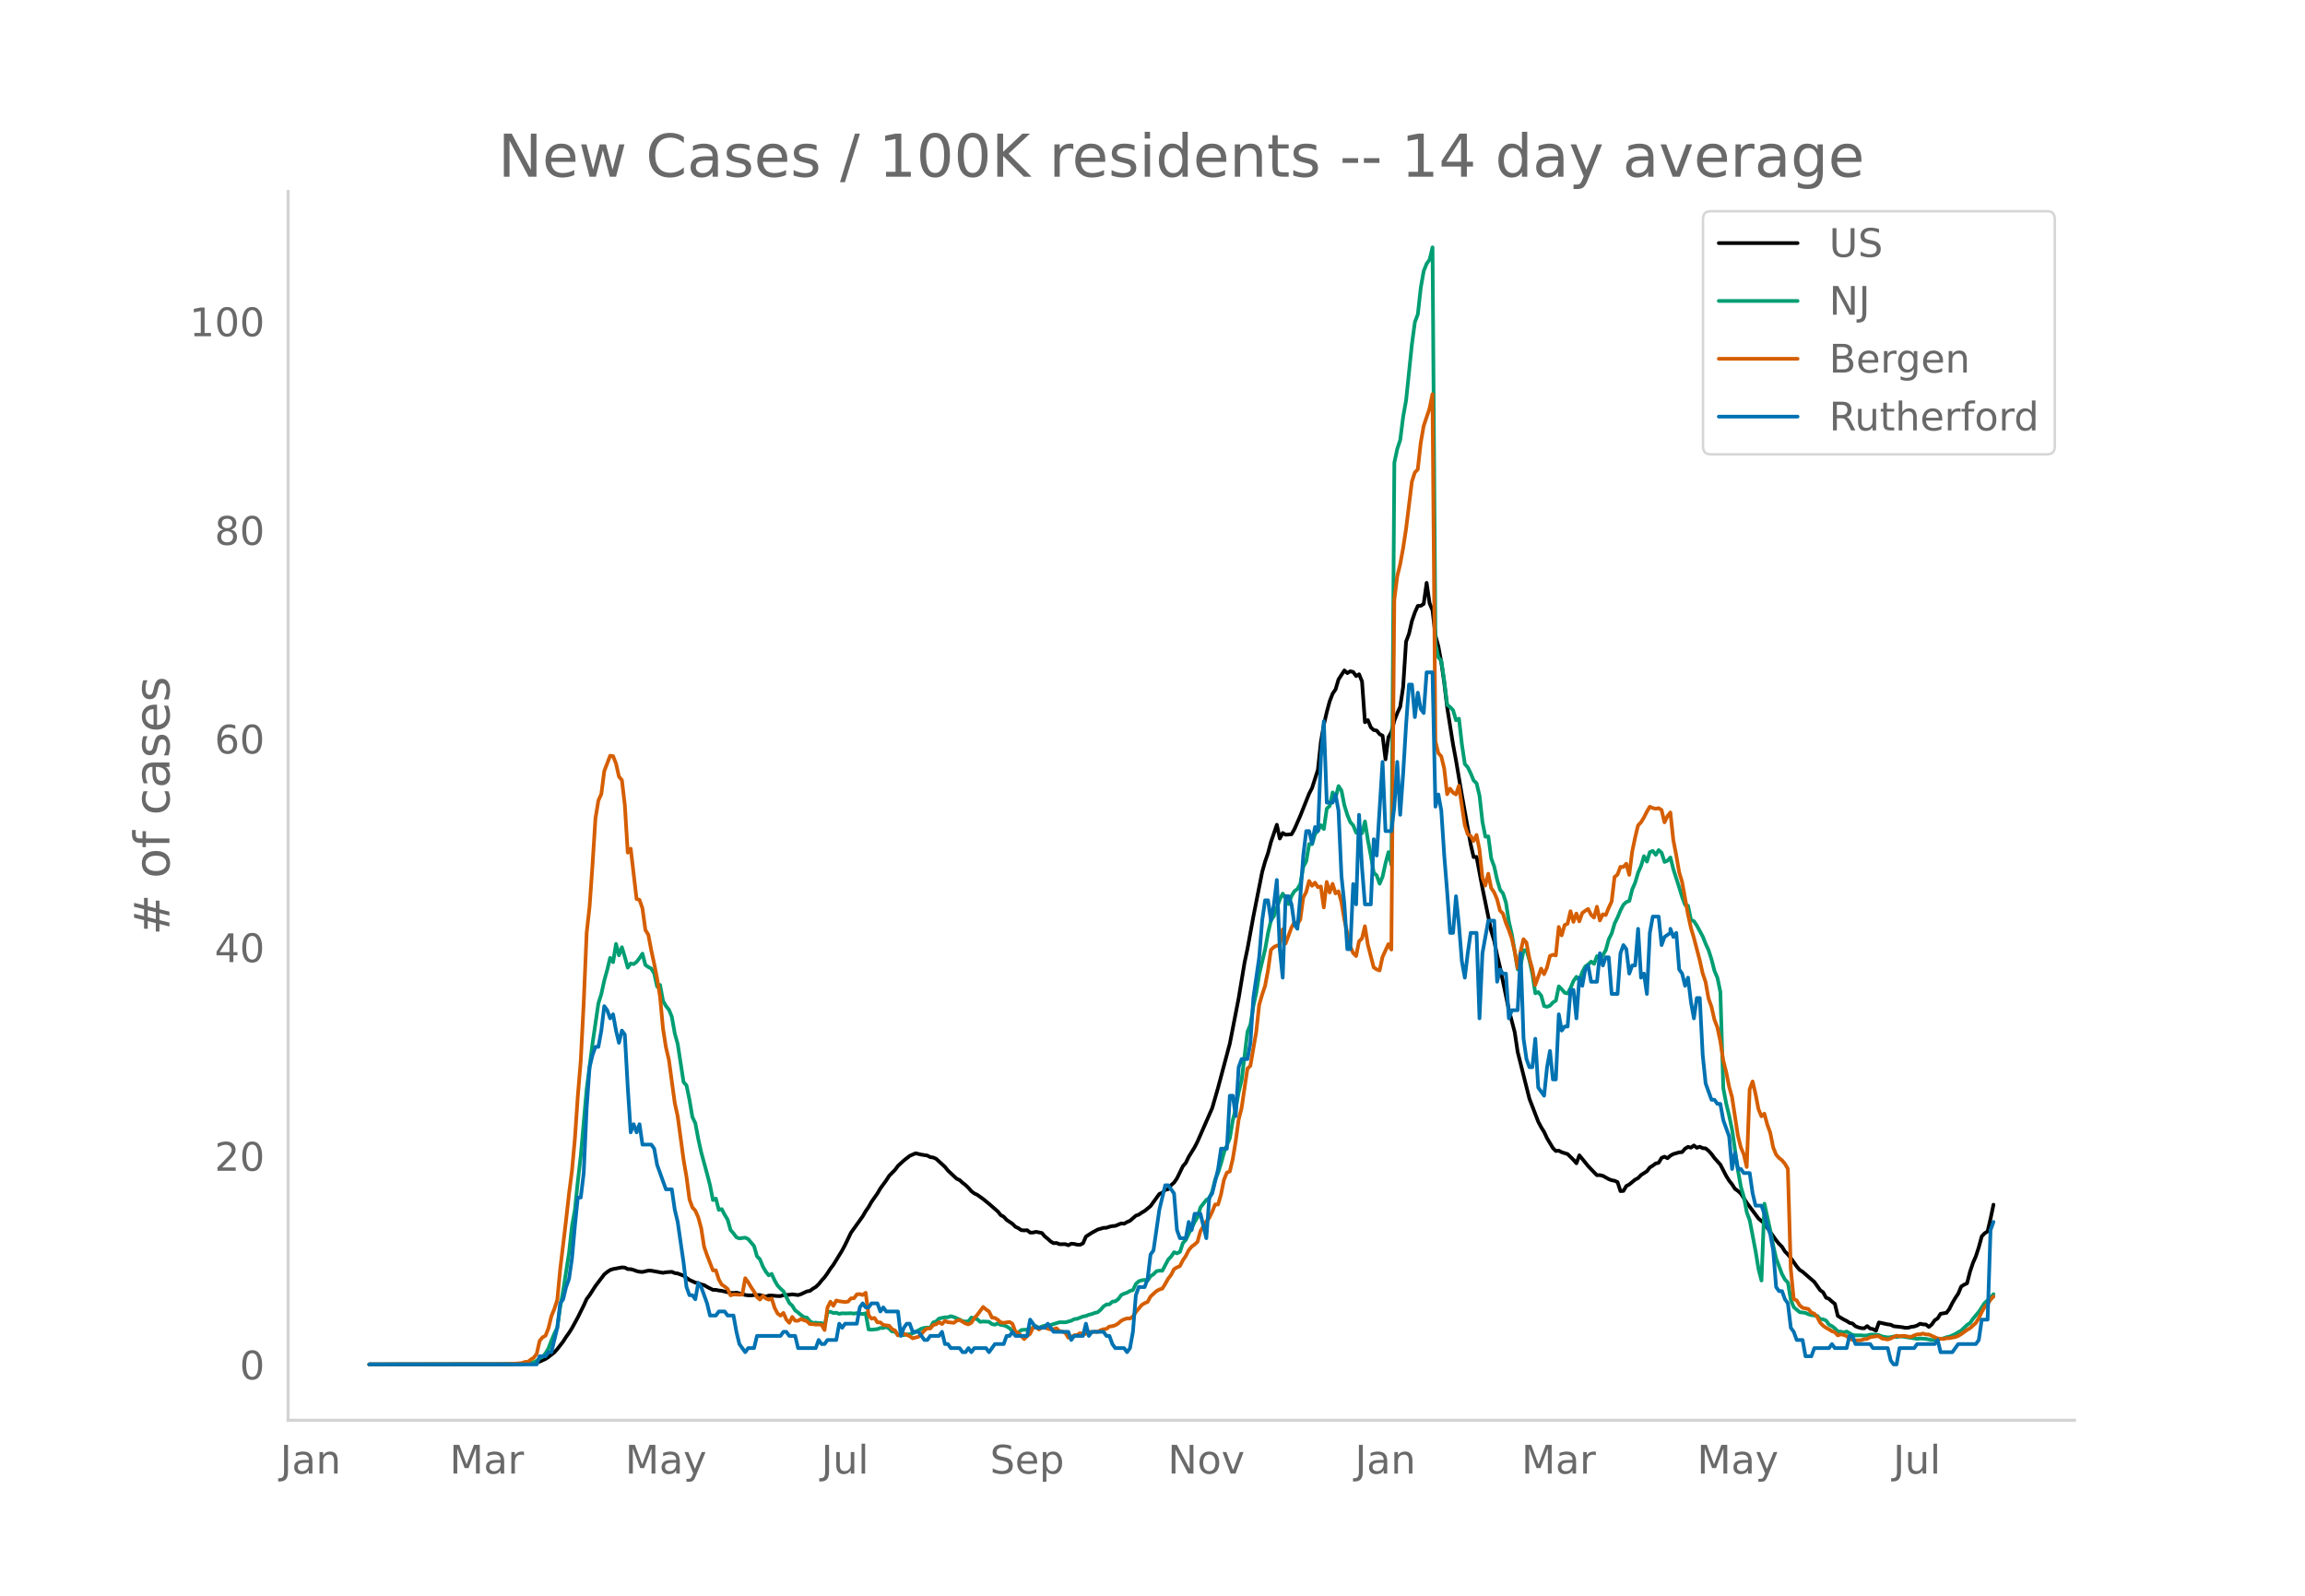 <svg height="864" viewBox="0 0 936 648" width="1248" xmlns="http://www.w3.org/2000/svg" xmlns:xlink="http://www.w3.org/1999/xlink"><defs><style>*{stroke-linecap:butt;stroke-linejoin:round}</style></defs><g id="figure_1"><path d="M0 648h936V0H0z" style="fill:#fff" id="patch_1"/><g id="axes_1"><path d="M117 576.72h725.4V77.76H117z" style="fill:none" id="patch_2"/><path clip-path="url(#p97921b2880)" d="m149.973 554.039 57.24-.064 7.155-.259 2.385-.209 1.192-.222 1.193-.366 2.385-1.1 1.192-.778 2.385-1.88 1.193-1.326 2.385-3.076 1.192-1.88 1.193-1.643 1.192-1.895 2.385-4.388 2.385-4.828 1.193-2.635 1.193-1.574 2.385-3.723 3.577-4.705 1.193-.982 1.192-.795 1.193-.396 3.577-.662 1.193.074 1.192.618 1.193.026 1.192.325 1.193.444 1.192.276 1.193.085 2.385-.55 1.192.038 4.77.862 1.193-.227 2.385-.173 1.192.5 1.193.167 2.385.887 2.385 1.718 2.385 1.105 1.192.217 1.193.499 1.192.313 1.193.713 2.385 1.193 1.192.012 1.193.252 1.192.133 3.578.847 1.192.026 1.193-.136 3.577.945 1.193.156 1.192.024 1.193-.149 2.385.01 2.385.664 1.192-.452 1.193-.023 2.385.213 1.192.008 1.193-.379 2.385-.15 1.192-.179 2.385.303 1.193-.378 2.385-1.116 1.192-.196 1.193-.877 1.192-.715 1.193-1.13 1.192-1.5 1.193-1.302 1.192-1.657 1.193-1.847 1.192-1.564 3.578-5.832 1.192-2.242 2.385-4.961 4.77-6.66 1.193-2.072 1.192-1.725 1.193-2.093 2.385-3.385 1.192-2.034 2.385-3.28 1.193-1.856 2.385-2.417 1.192-1.614 2.385-2.19 2.385-1.881 2.385-1.047 2.385.55 2.385.374 1.193.621 1.192.17 1.193.518 3.577 3.283 1.193 1.476 3.577 3.356 1.193.528 1.192 1.107 1.193.9 1.192 1.153 1.193 1.372 1.192.886 1.193.561 2.385 1.717 2.385 1.938 3.578 3.118 1.192 1.489 1.193.624 1.192 1.307 2.385 1.605 1.193 1.19 1.192.565 1.193.803 1.192.096 1.193-.075 1.192.974 1.193-.034 1.192-.283 2.385.47 1.193 1.406 1.192.944 1.193 1.105 1.192.696 1.193-.093 1.192.508 2.385-.03 1.193.446 1.192-.629 1.193.1 1.192.297 1.193.04 1.192-.586 1.193-2.746 2.385-1.536 2.385-1.305 2.385-.696 1.192-.043 1.193-.413 1.192-.258 1.193-.102 2.385-.983 1.192.12 1.193-.688 1.192-.505 2.385-2.087 1.193-.404 1.192-.826 1.193-.69 2.385-1.968 3.577-4.943 1.193-.459 1.192-1.182 1.193-.279 1.192-1.634 1.193-1.035 1.192-1.728 2.385-4.91 1.193-1.377 1.192-2.455 2.385-3.874 1.193-2.333 5.962-13.603 2.385-8.302 4.77-17.92 3.578-18.378 2.385-14.423 1.192-5.623 2.385-13.07 3.578-18.105 1.192-4.241 1.193-3.446 1.192-4.533 2.385-6.99 1.193 5.592 1.192-2.244 1.193.703 2.385-.188 1.192-2.083 2.385-5.45 3.578-8.98 1.192-2.296 2.385-7.466 1.193-11.268 1.192-6.884 1.193-5.174 1.192-4.434 1.193-3.063 1.192-1.745 1.193-4.024 2.385-3.669 1.192 1.088 1.193-.736 1.192.277 1.193 1.666 1.192-.742 1.193 2.924 1.192 16.555 1.193-.86 1.192 2.962 1.193 1.095 1.192.196 1.193 1.464 1.193.616 1.192 9.582 1.193-9.007 1.192-2.016 1.193-4.638 1.192-3.077 1.193-2.6 1.192-8.005 1.193-18.423 1.192-3.232 1.193-5.182 1.192-3.439 1.193-2.668 1.192-.035 1.193-.784 1.192-8.537 1.193 8.244 1.192 2.92 1.193 10.206 1.192 4.431 1.193 6.498 1.192 8.283 1.193 10.068 2.385 14.992 1.192 6.43 2.385 14.094 3.578 20.003 1.192 5.19 1.193-.066 2.385 12.63 3.577 17.504 1.193 3.908 1.192 5.863 1.193 5.001 3.577 17.176 2.385 9.142 1.193 7.982 4.77 18.998 2.385 6.206 1.192 3.09 1.193 2.257 1.192 1.916 1.193 2.559 2.385 3.99 1.192 1.187 1.193-.131 1.192.636 2.385.742 2.385 2.347 1.193 1.393 1.192-3.23 3.578 4.379 2.385 2.514 1.192 1.19 1.193-.043 1.192.287 2.385 1.337 1.193.467 1.192.2 1.193.54 1.192 3.67 1.193-.079 1.192-2.001 1.193-.62 2.385-1.98 1.192-.602 1.193-1.251 2.385-1.54 1.192-1.542 1.193-.735 1.192-.895 1.193-.242 1.192-2.017 1.193-.482 1.192.628 1.193-1.046 1.192-.653 2.385-.693 1.193-.11 1.192-1.39 1.193-.721 1.192.323 1.193-.9 1.192.945 1.193-.421 1.192.583 1.193.088 1.192.977 1.193 1.31 1.192 1.641 2.385 2.644 2.385 4.613 1.193 1.93 1.192 1.485 1.193 1.829 1.192.84 1.193 1.085 2.385 3.723 4.77 6.4 2.385 2.031 2.385 3.427 2.385 3.381 1.193 1.448 1.192 1.192 1.193 1.911 1.192 1.207 1.193 1.468 2.385 3.37 1.192 1.416 1.193.754 4.77 4.14 2.385 3.36 1.192.855 1.193 2.186 1.192.474 1.193 1.1 1.192.936 1.193 4.887 2.385 1.463 1.192.57 1.193.797 1.192.251 1.193 1.102 1.192.48 1.193.302 1.192.06 1.193-.886 1.192 1 1.193.225 1.192.671 1.193-3.384 3.577.79 1.193.13 1.192.612 3.578.411 1.192.249 1.193-.04 1.192-.355 1.193-.145 1.192-.398 1.193-.733 1.192.266 1.193.053 1.192.98 1.193-1.006 1.192-1.696 1.193-.775 1.192-1.863 2.385-.397 1.193-1.59 1.192-2.395 1.193-2.016 1.192-1.76 1.193-2.879 1.192-.766 1.193-.556 1.192-4.667 1.193-3.577 1.192-2.721 1.193-3.686 1.192-4.421 1.193-1.252 1.192-.77 1.193-5.154 1.192-5.676h0" style="fill:none;stroke:#000;stroke-linecap:round;stroke-width:1.5" id="line2d_1"/><path clip-path="url(#p97921b2880)" d="m149.973 554.04 60.817-.099 3.578-.235 2.385-.579 1.192-.538 1.193-1.046 1.192-.542 1.193-1.498 1.192-1.963 1.193-3.15 1.192-2.818 1.193-2.449 1.192-8.407 1.193-6.568 2.385-15.373 1.192-10.806 1.193-6.704 1.192-11.582 1.193-10.311 2.385-27.024 2.385-18.592 2.385-16.314 1.193-3.801 1.192-5.492 1.193-4.306 1.192-4.895 1.193 1.758 1.192-7.426 1.193 4.609 1.192-3.243 1.193 3.934 1.192 4.347 1.193-1.703 1.192.272 1.193-.868 1.192-1.557 1.193-1.82 1.192 4.613 1.193.804 1.192.627 1.193 1.99 1.192 5.354 1.193-.688 1.192 6.47 1.193 2.084 1.192 1.451 1.193 2.91 1.192 6.744 1.193 4.282 2.385 15.534 1.192 1.321 1.193 5.778 1.192 7.044 1.193 2.51 1.192 6.371 1.193 5.42 2.385 8.792 1.192 4.575 1.193 6.07 1.192-.613 1.193 4.599 1.192-.304 1.193 2.29 1.192 1.948 1.193 4.245 1.192 1.352 1.193 1.618 1.192.43 2.385-.307 1.193.586 2.385 2.82 1.192 4.197 1.193 1.182 1.192 2.94 1.193 2.081 1.192 1.502 1.193-.586 1.192 2.654 1.193 2.061 1.192 1.27 1.193 1.07 2.385 4.763 1.192 1.1 1.193 1.91 1.192.856 1.193 1.035 1.192.838 1.193.198 1.192 1.42 1.193.747 1.192-.126 1.193.204 1.192-.068 1.193 1.335 1.192-5.75 1.193-.136 1.192.518 1.193-.113 1.192.45 1.193-.245 1.192.054 2.385-.078 1.193.16 1.192-.208 2.385.395 1.193-.32 1.192 6.564 1.193.102 2.385-.245 1.192-.456 1.193.006 1.192-.439 1.193.705 1.192 1.145 1.193.095 1.192 1.363 1.193.099 1.192-.09 1.193-.282 1.192-.037 1.193-.34 3.577-1.953 1.193-.306 1.192-.123 1.193.065 1.192-2.18 1.193-.362 1.192-1.199 2.385-.5h1.193l1.192-.45 1.193.334 2.385 1.042 1.192.65 1.193.134 1.192-.079 1.193-1.54 2.385.72 1.192 1.049 1.193-.164 2.385.14 1.193.933 1.192.239 1.193-.549 1.192.668 1.193.112 1.192.484 1.193.725 1.192 1.19 1.193.722 1.192-.242 1.193-.947 1.192-.126 2.385.04 1.193-.947 1.192-.541 1.193.695 1.192-.555 1.193-.365 1.192.085 2.385-.715 2.385-.736 2.385.03 2.385-.64 1.193-.65 1.192-.13 2.385-.947 1.193-.204 1.192-.508 1.193-.269 1.192-.477 1.193-.252 1.192-1.025 1.193-1.366 1.192-.767 1.193-.068 1.192-1.083 1.193-.153 1.192-.862 1.193-1.656 1.192-.59 1.193-.404 1.192-.692 1.193-.344 1.192-2.5 1.193-1.08 1.192-.389 1.193-.18 1.192.306 1.193-1.812 1.192-.787 1.193-1.216 1.192-.238 1.193.044 2.385-4.53 1.192-1.223 1.193-1.775 1.192.463 1.193-.613 1.192-3.56 1.193-1.288 1.192-2.544 1.193-2.245 1.192-2.49 1.193-1.973 1.192-3.972 2.385-3.055 1.193-.6 1.192-2.847 1.193-4.814 1.192-2.725 1.193-3.802 1.192-4.404 2.385-5.88 1.193-7.256 1.192-4.752 1.193-6.615 1.192-4.84 2.385-19.707 1.193-2.899 1.192-7.501 1.193-5.488 1.192-7.562 2.385-9.988 1.193-6.66 1.192-5.188 1.193-1.696 2.385-6.728 1.192-2.378 1.193 1.877 1.192 2.381 1.193-3.307 1.192-1.976 1.193-.848 1.192-2.082 1.193-6.939 1.192-2.231 1.193-7.024 1.192.061 1.193-4.091 1.192-1.376 1.193-2.204 1.192 1.516 1.193-8.305 1.192-1.073 1.193-5.478 1.192 2.18 1.193-4.762 1.192 1.833 1.193 6.019 1.192 3.86 1.193 2.912 1.192 1.335 1.193 2.974 1.192-1.179 1.193 1.418 1.192-4.804 1.193 7.634 1.192 6.248 1.193 6.997 1.192 1.052 1.193 3.349 1.193-2.865 1.192-5.467 1.193-4.497 1.192 5.127 1.193-163.242 1.192-5.658 1.193-3.553 1.192-9.453 1.193-6.68 2.385-22.953 1.192-8.833 1.193-3.165 1.192-10.764 1.193-6.8 1.192-2.943 1.193-1.662 1.192-4.994 1.193 160.919 1.192 5.576 1.193 1.407 1.192 8.281 1.193 9.61 1.192.896 1.193 1.274 1.192 4.067 1.193-.647 1.192 10.45 1.193 7.993 1.192 1.29 1.193 2.47 1.192 2.889 1.193 1.151 1.192 5.032 1.193 10.655 1.192 5.992 1.193-.095 1.192 8.986 1.193 3.202 1.192 5.39 1.193 4.084 1.192 1.498 1.193 3.714 1.192 7.678 1.193 5.167 2.385 14.274 1.192-1.646 1.193-6.125 1.192.045 1.193 4.026 1.192 5.56 1.193 7.838 1.192-.487 1.193 1.427 1.192 4.265 1.193.276 1.192-.467 1.193-1.288 1.192-.756 1.193-5.78 1.192 1.171 1.193 1.424 1.192.283 1.193-2.221 1.192-2.875 1.193-1.666 1.192 1.352 1.193-3.297 1.192-2.238 1.193-.814 1.192-1.182 1.193.913 1.192-3.134 1.193 1.09 1.192-1.458 1.193-2.116 1.192-4.357 1.193-2.364 1.192-4.043 1.193-2.446 1.192-2.875 1.193-2.306 1.192-1.094 1.193-.443 1.192-4.71 1.193-2.723 1.192-4.07 1.193-2.722 1.192-3.938 1.193 2.194 1.192-3.87 1.193-.467 1.192 1.581 1.193-1.918 1.192 1.09 1.193 3.717 1.192-.494 1.193-1.322 1.192 4.79 2.385 7.443 1.193 3.9 1.192 3.13 1.193.358 1.192 5.757 1.193.504 1.192 1.782 2.385 4.428 1.193 2.974 1.192 2.61 1.193 3.754 1.192 4.629 1.193 2.78 1.192 5.767 1.193 39.11 1.192 6.234 1.193 4.946 1.192 5.702 2.385 16.545 1.193 6.647 1.192 4.087 1.193 6.251 1.192 3.223 2.385 12.55 1.193 7.265 1.192 4.616 1.193-31.193 2.385 10.86 1.192 6.186 1.193 5.225 2.385 6.377 1.193 2.163 1.192 1.223 1.193 7.103 1.192 2.902 2.385 2 2.385.3 1.193.586 1.192.31 2.385.31 1.193 1.331 1.192.079 1.193.514 1.192 1.66 1.193.582 1.192.953 1.193 1.223 1.192.068 1.193.314 1.192-.361 2.385 1.38 1.193.177 2.385-.007 1.192.133 1.193-.116 1.192-.31 1.193-.034 2.385.238 1.192.511 2.385.45 1.193-.123 1.192-.286 1.193.238 1.192-.255 1.193.04 5.962.938 1.193-.15 2.385.17 2.385.45 1.192-.051 3.578-.62 1.192-.453 1.193-.232 2.385-1.056 1.192-.777 1.193-.627 2.385-2.299 1.192-.77 1.193-1.717 2.385-2.83 2.385-3.615 2.385-2.108 1.192-1.468h0" style="fill:none;stroke:#009e73;stroke-linecap:round;stroke-width:1.5" id="line2d_2"/><path clip-path="url(#p97921b2880)" d="m149.973 554.04 54.855-.097 3.577-.13 3.578-.325 1.192-.454 1.193-.033 1.192-.94 1.193-.747 1.192-1.558 1.193-5.29 1.192-1.429 1.193-.649 1.192-3.051 1.193-4.9 1.192-2.922 1.193-3.7 1.192-12.496 2.385-19.929 1.193-10.71 1.192-9.218 1.193-13.113 1.192-17.397 1.193-14.313 1.192-23.434 1.193-28.367 1.193-10.776 1.192-16.975 1.193-18.792 1.192-7.238 1.193-2.662 1.192-9.282 2.385-6.232 1.193.162 1.192 3.019 1.193 5.29 1.192 1.428 1.193 10.16 1.192 19.279 1.193-1.59 2.385 20.415 1.192.357 1.193 3.44 1.192 8.796 1.193 1.915 1.192 6.329 1.193 5.485 1.192 6.07 1.193 7.367 1.192 12.886 1.193 7.595 1.192 5.063 2.385 17.527 1.193 5.42 2.385 17.656 1.192 6.946 1.193 9.088 1.192 3.31 1.193 1.299 1.192 2.726 1.193 4.415 1.192 7.594 1.193 3.408 2.385 6.135 1.192-.033 1.193 3.733 1.192 2.077 1.193.779 1.192.974 1.193 2.596 1.192-.357 2.385.098 1.193-.033 1.192-6.653 1.193 1.622 1.192 2.045 1.193 1.753 1.192 2.207 1.193 1.038 1.192-1.525 1.193 1.071 1.192.487 1.193-.454 1.192 3.765 1.193 2.304 1.192.876 1.193-1.103 1.192 2.694 1.193 1.33 1.192-2.401 1.193 1.558h1.192l1.193-.714 1.192.519 1.193.357 1.192 1.2h1.193l1.192.195 1.193-.032 1.192.097 1.193 2.143 1.192-9.12 1.193-2.37 1.192 1.655 1.193-2.142 1.192.292 2.385.325 1.193-.195 1.192-1.298 1.193-.033 1.192-1.59 1.193-.098 1.192.357 1.193-.908 1.192 9.185 1.193 1.33 1.192-.291 1.193 1.785 1.192.032 1.193 1.039 2.385.324 1.192 1.364 1.193.551 1.192 2.013 1.193-.78 1.192.098 2.385.974 1.193.876 2.385-.65 1.192-1.103 1.193-1.46 1.192-.844 1.193.065 1.192-1.428 1.193-.292 1.192-.844 1.193.746 1.192-1.266 1.193.52 2.385.26 1.192-.877 1.193-.292 2.385 1.46 1.192.325 1.193-.649 1.192-1.883 1.193-1.298 2.385-3.213 1.193 1.006 1.192.844 1.193 2.467 1.192.13 1.193.746L406.36 537l1.193.162 2.385-.357 1.192.747 1.193 3.18 1.192.52 2.385 2.5 1.193-1.267 1.192-.844 1.193-2.564 1.192-.227 1.193 1.006 1.192-.746 1.193-.065 1.192.487 1.193.324 1.192-.13 1.193-.357 1.192 1.169 1.193.195 1.192.454 1.193 1.98 1.192-.162 1.193-.78 1.192-.13 1.193-.746 1.192.325 1.193-.033 1.192-.843 1.193.13 1.192-.195 1.193.13 1.192-.715 1.193-.389 1.192-.13 1.193-.974 1.192-.13 1.193-.389 1.192-.714 1.193-1.071 1.192-.617 1.193-.357 1.192.033 1.193-.812 1.192-1.785 2.385-2.888 1.193-.747 1.192-.487 1.193-2.207 2.385-2.207 1.192-.65 1.193-.356 1.192-1.85 1.193-2.175 1.192-1.525 1.193-2.337 1.192-.747 1.193-.486 1.192-2.37 1.193-1.72 1.192-2.37 1.193-1.46 1.192-.876 1.193-1.071 1.192-4.35 2.385-3.96 1.193-1.427 1.192-2.435 1.193-3.018 1.192.032 1.193-4.057 1.192-5.94 1.193-2.953 1.192-.487 1.193-4.998 1.192-7.206 1.193-8.795 1.192-4.642 2.385-16.098 1.193-1.136 2.385-13.795 1.192-10.938 1.193-4.154 1.192-3.538 1.193-6.296 1.192-8.374 1.193-1.136 1.192-.584 1.193-.26 1.192-6.362 1.193 5.745 2.385-6.491 1.192-2.11 1.193.747 1.192-1.883 1.193-8.893 1.192-2.24 1.193-4.511 1.192 1.947 1.193-1.266 1.192 1.818 1.193-.26 1.192 8.504 1.193-10.354 1.192 4.285 1.193-3.506 1.192 3.863 1.193-.844 1.192 4.317 1.193 7.173 2.385 10.873 1.192 2.694 1.193 1.233 1.192-5.972 1.193-1.169 1.192-4.966 1.193 7.498 2.385 9.218 1.192.811 1.193.422 1.193-5.485 2.385-5.193 1.192 2.207 1.193-141.902 1.192-9.607 1.193-4.9 1.192-6.525 1.193-7.79 2.385-19.311 1.192-3.7 1.193-1.233 1.192-10.744 1.193-6.88 2.385-7.109 1.192-5.842 1.193 140.928 1.192 4.836 1.193 1.33 1.192 4.934 1.193 10.419 1.192-2.24 1.193 1.59 1.192.747 1.193-3.505 2.385 15.936 1.192 3.7 1.193.714 1.192 2.045 1.193-2.434 1.192 5.874 1.193 11.393 1.192 3.278 1.193-4.804 1.192 5.81 1.193 1.72 1.192 2.857 1.193 4.576 1.192 1.233 1.193 3.798 1.192 2.888 1.193 3.408 1.192 5.258 1.193 6.784 1.192-6.719 1.193-5.03 1.192 1.395 1.193 6.427 1.192 4.251 1.193 6.524 2.385-6.653 1.192 2.272 1.193-2.727 1.192-4.674 1.193-.486 1.192.26 1.193-11.555 1.192 3.408 1.193-4.187 1.192-.52 1.193-5.095 1.192 4.316 1.193-3.375 1.192 3.18 1.193-3.375 1.192-.909 1.193-.746 1.192 2.337 1.193 1.168 1.192-4.414 1.193 5.583 1.192-2.5 1.193.293 1.192-2.922 1.193-2.531 1.192-9.997 1.193-.974 1.192-3.148 1.193.065 1.192-1.33 1.193 4.51 1.192-9.444 1.193-5.68 1.192-4.934 1.193-1.265 1.192-1.948 1.193-2.37 1.192-2.012 1.193.52 1.192.292 1.193-.227 1.192.714 1.193 5.03 1.192-2.466 1.193-1.526 1.192 11.133 1.193 6.2 1.192 6.913 1.193 3.992 2.385 13.145 1.192 5.453 1.193 4.024 2.385 9.12 1.192 5.324 1.193 3.57 1.192 6.653 1.193 3.344 1.192 5.225 1.193 3.116 1.192 5.583 1.193 7.854 1.192 4.706 1.193 5.94 1.192 4.317 2.385 15.611 1.193 4.772 1.192 2.856 1.193 5.096 1.192-31.581 1.193-3.148 1.192 5.063 1.193 6.2 1.192 2.888 1.193-1.071 1.192 4.414 1.193 3.278 1.192 5.972 1.193 2.954 1.193 1.363 1.192.941 1.193 1.428 1.192 2.013 1.193 40.7 1.192 12.27 1.193.486 1.192 1.98 1.193 1.039 2.385.486 1.192 1.461 1.193.422 1.192 1.363 1.193 2.305 1.192 1.2 1.193.877 1.192.616 1.193.78 1.192.389 1.193 1.298 1.192-.422 1.193.227 1.192.455 1.193.941 1.192.617 1.193.26 2.385-.13 1.192-.422 1.193-.098 1.192-.681 2.385-.39h1.193l1.192.877 2.385.421 1.193-.389 2.385-1.136 1.192.227 1.193-.162 1.192.065 1.193.26 1.192.064 1.193-.551 1.192-.422 1.193-.033 1.192-.324 1.193.357 1.192.032 3.578 1.623 2.385.195 1.192-.292 1.193-.033 2.385-.454 1.192-.455 1.193-.714 2.385-1.72 1.192-.682 2.385-2.142 1.193-1.882 1.192-2.532 1.193-2.11 1.192-1.07 1.193-1.883 1.192-1.233h0" style="fill:none;stroke:#d55e00;stroke-linecap:round;stroke-width:1.5" id="line2d_3"/><path clip-path="url(#p97921b2880)" d="M149.973 554.04h67.972l1.193-3.306h2.385l1.192-1.653h1.193l2.385-9.919 1.192-9.918 1.193-1.653 1.192-4.96 1.193-3.306 1.192-8.265 1.193-13.225 1.192-11.571h1.193l1.192-9.919 1.193-26.45 1.193-16.53 1.192-4.96 1.193-3.305h1.192l1.193-6.613 1.192-9.918 1.193 1.653 1.192 3.306 1.193-1.653 1.192 6.612 1.193 4.96 1.192-4.96 1.193 1.653 1.192 21.49 1.193 18.184 1.192-3.306 1.193 3.306 1.192-3.306 1.193 8.266h3.577l1.193 1.653 1.192 6.612 3.578 9.918h2.385l1.192 8.266 1.193 4.96 2.385 16.53 1.192 9.918 1.193 3.307h1.192l1.193 1.653 1.192-6.613 1.193 1.653 2.385 6.613 1.192 4.959h2.385l1.193-1.653h2.385l1.192 1.653h2.385l1.193 6.612 1.192 4.96 2.385 3.306 1.193-1.653h2.385l1.192-4.96h9.54l1.193-1.653h1.192l1.193 1.653h2.385l1.192 4.96h7.155l1.193-3.306 1.192 1.653h1.193l1.192-1.653h3.578l1.192-6.613 1.193 1.653 1.192-1.653h4.77l1.193-6.612 1.192-1.653 1.193 1.653h1.192l1.193-1.653h2.385l1.192 3.306 1.193-1.653 1.192 1.653h4.77l1.193 9.918 1.192-3.306 1.193-1.653h1.192l1.193 3.306h2.385l2.385 3.307h1.192l1.193-1.654h3.577l1.193-1.653 1.192 4.96h1.193l1.192 1.653h3.578l1.192 1.653h1.193l1.192-1.653 1.193 1.653 1.192-1.653h4.77l1.193 1.653 2.385-3.306h3.578l1.192-3.307h1.193l1.192-1.653 1.193 1.653h4.77l1.192-6.612 2.385 3.306h3.578l1.192-1.653 2.385 3.306h5.963l1.192 3.307 1.193-1.654h3.577l1.193-4.959 1.192 4.96 1.193-1.654h4.77l1.192 1.653h1.193l1.192 3.307 1.193 1.653h3.577l1.193 1.653 1.192-1.653 1.193-6.613 1.192-14.877 1.193-3.307h2.385l1.192-3.306 1.193-9.918 1.192-1.653 2.385-16.531 2.385-9.919h1.193l2.385 3.307 1.192 14.877 1.193 3.306h2.385l1.192-6.612 1.193 3.306 1.192-6.612h2.385l2.385 9.918 1.193-16.53 1.192-1.653 2.385-9.919 1.193-8.265h2.385l1.192-21.49h1.193l1.192 8.265 1.193-19.837 1.192-3.306h2.385l1.193-6.612 1.192-18.184 2.385-16.531 1.193-14.878 1.192-8.265h1.193l1.192 8.265 1.193-6.612 1.192-9.919 1.193 28.103 1.192 11.571 1.193-33.061h1.192l1.193 3.306 1.192 8.265 1.193 1.653 1.192-13.224 1.193-16.531 1.192-9.919h1.193l1.192 4.96 1.193-6.613 1.192 1.653 1.193-29.755 1.192-14.878 1.193 33.062h2.385l1.192-3.306 1.193 6.612 1.192 26.45 1.193 11.57 1.192 18.185h1.193l1.192-26.45 1.193 8.266 1.192-36.368 1.193 21.49 1.192 14.878h2.385l1.193-26.45 1.192 6.613 2.386-38.021 1.192 28.102h2.385l1.193-9.918 1.192-18.184 1.193 21.49 1.192-16.53 1.193-19.838 1.192-16.53h1.193l1.192 13.224 1.193-9.918 1.192 6.612 1.193 1.653 1.192-16.53h2.385l1.193 54.55 1.192-4.958 1.193 6.612 1.192 18.184 1.193 14.878 1.192 16.53h1.193l1.192-14.877 1.193 11.571 1.192 14.878 1.193 6.612 1.192-9.918 1.193-8.266h2.385l1.192 34.715 1.193-26.45 2.385-13.224h2.385l1.192 24.796 1.193-4.959 1.192 1.653h1.193l1.192 18.184 1.193-3.306h2.385l1.192-23.143 1.193 34.714 1.192 8.266 1.193 3.306h1.192l1.193-11.572 1.192 19.837 2.385 3.307 1.193-11.572 1.192-6.612 1.193 11.571h1.192l1.193-26.449 1.192 6.612 1.193-1.653h1.192l1.193-14.877h1.192l1.193 11.571 1.192-16.53 1.193 3.305 1.192-6.612 1.193-1.653 1.192 6.612h2.385l1.193-11.571 1.192 4.959 1.193-3.306h1.192l1.193 14.878h2.385l1.192-16.531 1.193-3.306 1.192 1.653 1.193 9.918 1.192-3.306h1.193l1.192-14.878 1.193 19.837 1.192-1.653 1.193 8.266 1.192-24.797 1.193-6.612h2.385l1.192 11.572 1.193-3.307 2.385-1.653v-1.653l1.192 3.306 1.193-1.653 1.192 14.878 1.193 1.653 1.192 4.96 1.193-3.307 1.192 9.919 1.193 6.612 1.192-8.265h1.193l1.192 23.143 1.193 11.571 2.385 6.613h1.192l1.193 1.653h1.192l1.193 6.612 2.385 6.612 1.192 13.225 1.193-6.612 1.192 6.612h1.193l1.192 1.653h2.385l1.193 8.266 1.192 4.959h2.385l1.193 3.306 1.192 4.96 1.193 3.305 1.192 6.613 1.193 14.877 1.193 1.654h1.192l1.193 3.306 1.192 1.653 1.193 9.918 1.192 1.653 1.193 3.307h2.385l1.192 6.612h2.385l1.193-3.306h5.962l1.193-1.653 1.192 1.653h4.77l1.193-4.96h1.192l1.193 3.307h5.962l1.193 1.653h5.962l1.193 4.959 1.192 1.653h1.193l1.192-6.612h5.963l1.192-1.653h7.155l1.193-1.653 1.192 4.959h4.77l2.385-3.306h7.155l1.193-1.653 1.192-8.266h2.385l1.193-36.368 1.192-3.306h0" style="fill:none;stroke:#0072b2;stroke-linecap:round;stroke-width:1.5" id="line2d_4"/><path d="M117 576.72V77.76" style="fill:none;stroke:#d3d3d3;stroke-linecap:square;stroke-linejoin:miter;stroke-width:1.25" id="patch_3"/><path d="M117 576.72h725.4" style="fill:none;stroke:#d3d3d3;stroke-linecap:square;stroke-linejoin:miter;stroke-width:1.25" id="patch_4"/><g id="matplotlib.axis_1"><g id="xtick_1"><g style="fill:#696969" transform="matrix(.16 0 0 -.16 113.79 598.378)" id="text_1"><defs><path d="M9.813 72.906h9.859V5.078q0-13.187-5-19.14-5-5.954-16.094-5.954h-3.75v8.297h3.078q6.531 0 9.219 3.672Q9.813-4.39 9.813 5.078z" id="DejaVuSans-74"/><path d="M34.281 27.484q-10.89 0-15.093-2.484-4.204-2.484-4.204-8.5 0-4.781 3.157-7.594 3.156-2.797 8.562-2.797 7.485 0 12 5.297 4.516 5.297 4.516 14.078v2zm17.922 3.72V0H43.22v8.297Q40.14 3.328 35.547.953q-4.594-2.375-11.234-2.375-8.391 0-13.36 4.719Q6 8.016 6 15.922q0 9.219 6.172 13.906 6.187 4.688 18.437 4.688h12.61v.89q0 6.203-4.078 9.594-4.078 3.39-11.453 3.39-4.688 0-9.141-1.124-4.438-1.125-8.531-3.375v8.312q4.921 1.906 9.562 2.844 4.64.953 9.031.953 11.875 0 17.735-6.156 5.86-6.14 5.86-18.64z" id="DejaVuSans-97"/><path d="M54.89 33.016V0h-8.984v32.719q0 7.765-3.031 11.61-3.031 3.858-9.078 3.858-7.281 0-11.484-4.64-4.204-4.625-4.204-12.64V0H9.08v54.688h9.03v-8.5q3.235 4.937 7.594 7.374Q30.078 56 35.797 56q9.422 0 14.25-5.828 4.844-5.828 4.844-17.156z" id="DejaVuSans-110"/></defs><use xlink:href="#DejaVuSans-74"/><use x="29.492" xlink:href="#DejaVuSans-97"/><use x="90.771" xlink:href="#DejaVuSans-110"/></g></g><g id="xtick_2"><g style="fill:#696969" transform="matrix(.16 0 0 -.16 182.58 598.378)" id="text_2"><defs><path d="M9.813 72.906h14.703l18.593-49.61 18.703 49.61h14.704V0H66.89v64.016l-18.797-50h-9.907l-18.796 50V0H9.813z" id="DejaVuSans-77"/><path d="M41.11 46.297q-1.516.875-3.297 1.281Q36.03 48 33.89 48q-7.625 0-11.703-4.953-4.079-4.953-4.079-14.234V0H9.08v54.688h9.03v-8.5q2.844 4.984 7.375 7.39Q30.031 56 36.531 56q.922 0 2.047-.125 1.125-.11 2.484-.36z" id="DejaVuSans-114"/></defs><use xlink:href="#DejaVuSans-77"/><use x="86.279" xlink:href="#DejaVuSans-97"/><use x="147.559" xlink:href="#DejaVuSans-114"/></g></g><g id="xtick_3"><g style="fill:#696969" transform="matrix(.16 0 0 -.16 253.876 598.378)" id="text_3"><defs><path d="M32.172-5.078q-3.797-9.766-7.422-12.735-3.61-2.984-9.656-2.984H7.906v7.516h5.282q3.703 0 5.75 1.765Q21-9.766 23.483-3.219l1.61 4.094-22.11 53.813H12.5l17.094-42.766 17.093 42.766h9.516z" id="DejaVuSans-121"/></defs><use xlink:href="#DejaVuSans-77"/><use x="86.279" xlink:href="#DejaVuSans-97"/><use x="147.559" xlink:href="#DejaVuSans-121"/></g></g><g id="xtick_4"><g style="fill:#696969" transform="matrix(.16 0 0 -.16 333.506 598.378)" id="text_4"><defs><path d="M8.5 21.578v33.11h8.984V21.922q0-7.766 3.016-11.656 3.031-3.875 9.094-3.875 7.265 0 11.484 4.64 4.234 4.64 4.234 12.656v31h8.985V0h-8.984v8.406Q42.047 3.422 37.718 1q-4.313-2.422-10.032-2.422-9.421 0-14.312 5.86Q8.5 10.296 8.5 21.578zM31.11 56z" id="DejaVuSans-117"/><path d="M9.422 75.984h8.984V0H9.422z" id="DejaVuSans-108"/></defs><use xlink:href="#DejaVuSans-74"/><use x="29.492" xlink:href="#DejaVuSans-117"/><use x="92.871" xlink:href="#DejaVuSans-108"/></g></g><g id="xtick_5"><g style="fill:#696969" transform="matrix(.16 0 0 -.16 402.014 598.378)" id="text_5"><defs><path d="M53.516 70.516V60.89q-5.61 2.687-10.594 4-4.984 1.328-9.625 1.328-8.047 0-12.422-3.125t-4.375-8.89q0-4.845 2.906-7.313 2.907-2.453 11.016-3.97l5.953-1.218q11.031-2.11 16.281-7.406 5.25-5.297 5.25-14.172 0-10.61-7.11-16.078-7.093-5.469-20.812-5.469-5.172 0-11.015 1.172Q13.14.922 6.89 3.219v10.156q6-3.36 11.765-5.078 5.766-1.703 11.328-1.703 8.438 0 13.032 3.312 4.593 3.328 4.593 9.485 0 5.359-3.297 8.39-3.296 3.032-10.812 4.547L27.484 33.5q-11.03 2.188-15.968 6.875-4.922 4.688-4.922 13.047 0 9.672 6.812 15.234 6.813 5.563 18.766 5.563 5.14 0 10.453-.938 5.328-.922 10.89-2.765z" id="DejaVuSans-83"/><path d="M56.203 29.594v-4.39H14.891q.593-9.282 5.593-14.142 5-4.859 13.938-4.859 5.172 0 10.031 1.266 4.86 1.265 9.656 3.812v-8.5Q49.266.734 44.187-.344 39.11-1.422 33.892-1.422q-13.094 0-20.735 7.61-7.64 7.625-7.64 20.625 0 13.421 7.25 21.296Q20.016 56 32.328 56q11.031 0 17.453-7.11 6.422-7.093 6.422-19.296zm-8.984 2.64q-.094 7.36-4.125 11.75-4.032 4.407-10.672 4.407-7.516 0-12.031-4.25-4.516-4.25-5.203-11.97z" id="DejaVuSans-101"/><path d="M18.11 8.203v-29H9.077v75.484h9.031v-8.296q2.844 4.875 7.157 7.234Q29.594 56 35.594 56q9.968 0 16.187-7.906 6.235-7.907 6.235-20.797T51.78 6.484q-6.218-7.906-16.187-7.906-6 0-10.328 2.375-4.313 2.375-7.157 7.25zm30.578 19.094q0 9.906-4.079 15.547-4.078 5.64-11.203 5.64-7.14 0-11.218-5.64-4.079-5.64-4.079-15.547 0-9.906 4.078-15.547 4.079-5.64 11.22-5.64 7.124 0 11.202 5.64t4.078 15.547z" id="DejaVuSans-112"/></defs><use xlink:href="#DejaVuSans-83"/><use x="63.477" xlink:href="#DejaVuSans-101"/><use x="125" xlink:href="#DejaVuSans-112"/></g></g><g id="xtick_6"><g style="fill:#696969" transform="matrix(.16 0 0 -.16 474.221 598.378)" id="text_6"><defs><path d="M9.813 72.906h13.28l32.329-60.984v60.984h9.562V0h-13.28L19.39 60.984V0H9.813z" id="DejaVuSans-78"/><path d="M30.61 48.39q-7.22 0-11.422-5.64-4.204-5.64-4.204-15.453 0-9.813 4.172-15.453 4.188-5.64 11.453-5.64 7.188 0 11.375 5.655 4.203 5.672 4.203 15.438 0 9.719-4.203 15.406-4.187 5.688-11.375 5.688zm0 7.61q11.718 0 18.406-7.625 6.703-7.61 6.703-21.078 0-13.422-6.703-21.078-6.688-7.64-18.407-7.64-11.765 0-18.437 7.64-6.656 7.656-6.656 21.078 0 13.469 6.656 21.078Q18.844 56 30.609 56z" id="DejaVuSans-111"/><path d="M2.984 54.688H12.5L29.594 8.797l17.093 45.89h9.516L35.687 0H23.485z" id="DejaVuSans-118"/></defs><use xlink:href="#DejaVuSans-78"/><use x="74.805" xlink:href="#DejaVuSans-111"/><use x="135.986" xlink:href="#DejaVuSans-118"/></g></g><g id="xtick_7"><g style="fill:#696969" transform="matrix(.16 0 0 -.16 550.247 598.378)" id="text_7"><use xlink:href="#DejaVuSans-74"/><use x="29.492" xlink:href="#DejaVuSans-97"/><use x="90.771" xlink:href="#DejaVuSans-110"/></g></g><g id="xtick_8"><g style="fill:#696969" transform="matrix(.16 0 0 -.16 617.843 598.378)" id="text_8"><use xlink:href="#DejaVuSans-77"/><use x="86.279" xlink:href="#DejaVuSans-97"/><use x="147.559" xlink:href="#DejaVuSans-114"/></g></g><g id="xtick_9"><g style="fill:#696969" transform="matrix(.16 0 0 -.16 689.14 598.378)" id="text_9"><use xlink:href="#DejaVuSans-77"/><use x="86.279" xlink:href="#DejaVuSans-97"/><use x="147.559" xlink:href="#DejaVuSans-121"/></g></g><g id="xtick_10"><g style="fill:#696969" transform="matrix(.16 0 0 -.16 768.77 598.378)" id="text_10"><use xlink:href="#DejaVuSans-74"/><use x="29.492" xlink:href="#DejaVuSans-117"/><use x="92.871" xlink:href="#DejaVuSans-108"/></g></g></g><g id="matplotlib.axis_2"><g id="ytick_1"><g style="fill:#696969" transform="matrix(.16 0 0 -.16 97.32 560.119)" id="text_11"><defs><path d="M31.781 66.406q-7.61 0-11.453-7.5Q16.5 51.422 16.5 36.375q0-14.984 3.828-22.484 3.844-7.5 11.453-7.5 7.672 0 11.5 7.5 3.844 7.5 3.844 22.484 0 15.047-3.844 22.531-3.828 7.5-11.5 7.5zm0 7.813q12.266 0 18.735-9.703 6.468-9.688 6.468-28.141 0-18.406-6.468-28.11-6.47-9.687-18.735-9.687-12.25 0-18.718 9.688-6.47 9.703-6.47 28.109 0 18.453 6.47 28.14Q19.53 74.22 31.78 74.22z" id="DejaVuSans-48"/></defs><use xlink:href="#DejaVuSans-48"/></g></g><g id="ytick_2"><g style="fill:#696969" transform="matrix(.16 0 0 -.16 87.14 475.401)" id="text_12"><defs><path d="M19.188 8.297h34.421V0H7.33v8.297q5.609 5.812 15.296 15.594 9.703 9.797 12.188 12.64 4.734 5.313 6.609 9 1.89 3.688 1.89 7.25 0 5.813-4.078 9.469-4.078 3.672-10.625 3.672-4.64 0-9.797-1.61-5.14-1.609-11-4.89v9.969Q13.767 71.78 18.938 73q5.188 1.219 9.485 1.219 11.328 0 18.062-5.672 6.735-5.656 6.735-15.125 0-4.5-1.688-8.531-1.672-4.016-6.125-9.485-1.218-1.422-7.765-8.187-6.532-6.766-18.453-18.922z" id="DejaVuSans-50"/></defs><use xlink:href="#DejaVuSans-50"/><use x="63.623" xlink:href="#DejaVuSans-48"/></g></g><g id="ytick_3"><g style="fill:#696969" transform="matrix(.16 0 0 -.16 87.14 390.683)" id="text_13"><defs><path d="M37.797 64.313 12.89 25.39h24.906zm-2.594 8.593H47.61V25.391h10.407v-8.203H47.609V0h-9.812v17.188H4.89v9.515z" id="DejaVuSans-52"/></defs><use xlink:href="#DejaVuSans-52"/><use x="63.623" xlink:href="#DejaVuSans-48"/></g></g><g id="ytick_4"><g style="fill:#696969" transform="matrix(.16 0 0 -.16 87.14 305.965)" id="text_14"><defs><path d="M33.016 40.375q-6.641 0-10.532-4.547-3.875-4.531-3.875-12.437 0-7.86 3.875-12.438 3.891-4.562 10.532-4.562 6.64 0 10.515 4.562 3.875 4.578 3.875 12.438 0 7.906-3.875 12.437-3.875 4.547-10.515 4.547zm19.578 30.922v-8.984q-3.719 1.75-7.5 2.671-3.782.938-7.5.938-9.766 0-14.922-6.594-5.14-6.594-5.875-19.922 2.875 4.25 7.219 6.516 4.359 2.266 9.578 2.266 10.984 0 17.36-6.672 6.374-6.657 6.374-18.125 0-11.235-6.64-18.032-6.641-6.78-17.672-6.78-12.657 0-19.344 9.687-6.688 9.703-6.688 28.109 0 17.281 8.204 27.563 8.203 10.28 22.015 10.28 3.719 0 7.5-.734t7.89-2.187z" id="DejaVuSans-54"/></defs><use xlink:href="#DejaVuSans-54"/><use x="63.623" xlink:href="#DejaVuSans-48"/></g></g><g id="ytick_5"><g style="fill:#696969" transform="matrix(.16 0 0 -.16 87.14 221.248)" id="text_15"><defs><path d="M31.781 34.625q-7.031 0-11.062-3.766-4.016-3.765-4.016-10.343 0-6.594 4.016-10.36Q24.75 6.391 31.78 6.391q7.032 0 11.078 3.78 4.063 3.798 4.063 10.345 0 6.578-4.031 10.343-4.016 3.766-11.11 3.766zm-9.86 4.188q-6.343 1.562-9.89 5.906Q8.5 49.079 8.5 55.329q0 8.733 6.219 13.812 6.234 5.078 17.062 5.078 10.89 0 17.094-5.078 6.203-5.079 6.203-13.813 0-6.25-3.547-10.61-3.531-4.343-9.828-5.906 7.125-1.656 11.094-6.5 3.984-4.828 3.984-11.796 0-10.61-6.468-16.282-6.47-5.656-18.532-5.656-12.047 0-18.531 5.656-6.469 5.672-6.469 16.282 0 6.968 4 11.797 4.016 4.843 11.14 6.5zM18.314 54.39q0-5.657 3.53-8.828 3.548-3.172 9.938-3.172 6.36 0 9.938 3.172 3.593 3.171 3.593 8.828 0 5.672-3.593 8.843-3.578 3.172-9.938 3.172-6.39 0-9.937-3.172-3.532-3.172-3.532-8.843z" id="DejaVuSans-56"/></defs><use xlink:href="#DejaVuSans-56"/><use x="63.623" xlink:href="#DejaVuSans-48"/></g></g><g id="ytick_6"><g style="fill:#696969" transform="matrix(.16 0 0 -.16 76.96 136.53)" id="text_16"><defs><path d="M12.406 8.297h16.11v55.625l-17.532-3.516v8.985l17.438 3.515h9.86V8.296H54.39V0H12.406z" id="DejaVuSans-49"/></defs><use xlink:href="#DejaVuSans-49"/><use x="63.623" xlink:href="#DejaVuSans-48"/><use x="127.246" xlink:href="#DejaVuSans-48"/></g></g><g style="fill:#696969" transform="matrix(0 -.2 -.2 0 68.8 379.813)" id="text_17"><defs><path d="M51.125 44H36.922l-4.11-16.313h14.313zm-7.328 27.781-5.078-20.265h14.265L58.11 71.78h7.813L60.89 51.516h15.234V44h-17.14l-4-16.313h15.53V20.22H53.079L48 0h-7.813l5.032 20.219H30.906L25.875 0h-7.86l5.079 20.219H7.719v7.468h17.187L29 44H13.281v7.516h17.625l4.985 20.265z" id="DejaVuSans-35"/><path d="M37.11 75.984V68.5h-8.594q-4.828 0-6.72-1.953-1.874-1.953-1.874-7.031v-4.828h14.797v-6.985H19.922V0H10.89v47.703H2.297v6.984h8.594V58.5q0 9.125 4.25 13.297 4.25 4.187 13.468 4.187z" id="DejaVuSans-102"/><path d="M48.781 52.594v-8.407q-3.812 2.11-7.64 3.157-3.828 1.047-7.735 1.047-8.75 0-13.593-5.547-4.829-5.532-4.829-15.547 0-10.016 4.829-15.563 4.843-5.53 13.593-5.53 3.907 0 7.735 1.046 3.828 1.047 7.64 3.156V2.094Q45.016.344 40.984-.531q-4.015-.89-8.562-.89-12.36 0-19.64 7.765-7.266 7.765-7.266 20.953 0 13.375 7.343 21.031Q20.22 56 33.016 56q4.14 0 8.093-.86 3.953-.843 7.672-2.546z" id="DejaVuSans-99"/><path d="M44.281 53.078v-8.5q-3.797 1.953-7.906 2.922-4.094.984-8.5.984-6.688 0-10.031-2.047-3.344-2.046-3.344-6.156 0-3.125 2.39-4.906 2.391-1.781 9.626-3.39l3.078-.688q9.562-2.047 13.593-5.781 4.032-3.735 4.032-10.422 0-7.625-6.032-12.078-6.03-4.438-16.578-4.438-4.39 0-9.156.86Q10.688.296 5.422 2v9.281q4.984-2.594 9.812-3.89 4.829-1.282 9.579-1.282 6.343 0 9.75 2.172 3.421 2.172 3.421 6.125 0 3.656-2.468 5.61-2.453 1.953-10.813 3.765l-3.125.735q-8.344 1.75-12.062 5.39-3.704 3.64-3.704 9.985 0 7.718 5.47 11.906Q16.75 56 26.811 56q4.97 0 9.36-.734 4.406-.72 8.11-2.188z" id="DejaVuSans-115"/></defs><use xlink:href="#DejaVuSans-35"/><use x="83.789" xlink:href="#DejaVuSans-32"/><use x="115.576" xlink:href="#DejaVuSans-111"/><use x="176.758" xlink:href="#DejaVuSans-102"/><use x="211.963" xlink:href="#DejaVuSans-32"/><use x="243.75" xlink:href="#DejaVuSans-99"/><use x="298.73" xlink:href="#DejaVuSans-97"/><use x="360.01" xlink:href="#DejaVuSans-115"/><use x="412.109" xlink:href="#DejaVuSans-101"/><use x="473.633" xlink:href="#DejaVuSans-115"/></g></g><g style="fill:#696969" transform="matrix(.24 0 0 -.24 202.252 71.76)" id="text_18"><defs><path d="M4.203 54.688h8.985l11.234-42.672 11.172 42.672h10.593l11.235-42.672 11.187 42.672h8.985L63.28 0H52.688L40.922 44.828 29.109 0H18.5z" id="DejaVuSans-119"/><path d="M64.406 67.281v-10.39q-4.984 4.64-10.625 6.922-5.64 2.296-11.984 2.296-12.5 0-19.14-7.64-6.641-7.64-6.641-22.094 0-14.406 6.64-22.047 6.64-7.64 19.14-7.64 6.345 0 11.985 2.296 5.64 2.297 10.625 6.938V5.609Q59.234 2.094 53.437.33q-5.78-1.75-12.218-1.75-16.563 0-26.094 10.124-9.516 10.14-9.516 27.672 0 17.578 9.516 27.703 9.531 10.14 26.094 10.14 6.531 0 12.312-1.734 5.797-1.734 10.875-5.203z" id="DejaVuSans-67"/><path d="M25.39 72.906h8.297L8.297-9.28H0z" id="DejaVuSans-47"/><path d="M9.813 72.906h9.859V42.094L52.39 72.906h12.703L28.906 38.922 67.672 0H54.688L19.672 35.11V0h-9.86z" id="DejaVuSans-75"/><path d="M9.422 54.688h8.984V0H9.422zm0 21.296h8.984v-11.39H9.422z" id="DejaVuSans-105"/><path d="M45.406 46.39v29.594h8.985V0h-8.985v8.203Q42.578 3.328 38.25.953q-4.313-2.375-10.375-2.375-9.906 0-16.14 7.906-6.22 7.922-6.22 20.813 0 12.89 6.22 20.797Q17.968 56 27.874 56q6.063 0 10.375-2.375 4.328-2.36 7.156-7.234zm-30.61-19.093q0-9.906 4.079-15.547 4.078-5.64 11.203-5.64 7.125 0 11.219 5.64 4.11 5.64 4.11 15.547 0 9.906-4.11 15.547-4.094 5.64-11.219 5.64-7.125 0-11.203-5.64-4.078-5.64-4.078-15.547z" id="DejaVuSans-100"/><path d="M18.313 70.219V54.688h18.5v-6.985h-18.5V18.016q0-6.688 1.828-8.594 1.828-1.906 7.453-1.906h9.218V0h-9.218q-10.407 0-14.36 3.875-3.953 3.89-3.953 14.14v29.688H2.687v6.984h6.594V70.22z" id="DejaVuSans-116"/><path d="M4.89 31.39h26.313v-8H4.891z" id="DejaVuSans-45"/><path d="M45.406 27.984q0 9.766-4.031 15.125-4.016 5.375-11.297 5.375-7.219 0-11.25-5.375-4.031-5.359-4.031-15.125 0-9.718 4.031-15.093t11.25-5.375q7.281 0 11.297 5.375 4.031 5.375 4.031 15.093zm8.985-21.203q0-13.953-6.203-20.765Q42-20.797 29.203-20.797q-4.734 0-8.937.703-4.203.703-8.157 2.172v8.735q3.954-2.141 7.813-3.157 3.86-1.031 7.86-1.031 8.843 0 13.234 4.61 4.39 4.609 4.39 13.937v4.453q-2.781-4.844-7.125-7.234Q33.938 0 27.875 0 17.828 0 11.672 7.656q-6.156 7.672-6.156 20.328 0 12.688 6.156 20.344Q17.828 56 27.875 56q6.063 0 10.406-2.39 4.344-2.391 7.125-7.22v8.297h8.985z" id="DejaVuSans-103"/></defs><use xlink:href="#DejaVuSans-78"/><use x="74.805" xlink:href="#DejaVuSans-101"/><use x="136.328" xlink:href="#DejaVuSans-119"/><use x="218.115" xlink:href="#DejaVuSans-32"/><use x="249.902" xlink:href="#DejaVuSans-67"/><use x="319.727" xlink:href="#DejaVuSans-97"/><use x="381.006" xlink:href="#DejaVuSans-115"/><use x="433.105" xlink:href="#DejaVuSans-101"/><use x="494.629" xlink:href="#DejaVuSans-115"/><use x="546.729" xlink:href="#DejaVuSans-32"/><use x="578.516" xlink:href="#DejaVuSans-47"/><use x="612.207" xlink:href="#DejaVuSans-32"/><use x="643.994" xlink:href="#DejaVuSans-49"/><use x="707.617" xlink:href="#DejaVuSans-48"/><use x="771.24" xlink:href="#DejaVuSans-48"/><use x="834.863" xlink:href="#DejaVuSans-75"/><use x="900.439" xlink:href="#DejaVuSans-32"/><use x="932.227" xlink:href="#DejaVuSans-114"/><use x="971.09" xlink:href="#DejaVuSans-101"/><use x="1032.613" xlink:href="#DejaVuSans-115"/><use x="1084.713" xlink:href="#DejaVuSans-105"/><use x="1112.496" xlink:href="#DejaVuSans-100"/><use x="1175.973" xlink:href="#DejaVuSans-101"/><use x="1237.496" xlink:href="#DejaVuSans-110"/><use x="1300.875" xlink:href="#DejaVuSans-116"/><use x="1340.084" xlink:href="#DejaVuSans-115"/><use x="1392.184" xlink:href="#DejaVuSans-32"/><use x="1423.971" xlink:href="#DejaVuSans-45"/><use x="1460.055" xlink:href="#DejaVuSans-45"/><use x="1496.139" xlink:href="#DejaVuSans-32"/><use x="1527.926" xlink:href="#DejaVuSans-49"/><use x="1591.549" xlink:href="#DejaVuSans-52"/><use x="1655.172" xlink:href="#DejaVuSans-32"/><use x="1686.959" xlink:href="#DejaVuSans-100"/><use x="1750.436" xlink:href="#DejaVuSans-97"/><use x="1811.715" xlink:href="#DejaVuSans-121"/><use x="1870.895" xlink:href="#DejaVuSans-32"/><use x="1902.682" xlink:href="#DejaVuSans-97"/><use x="1963.961" xlink:href="#DejaVuSans-118"/><use x="2023.141" xlink:href="#DejaVuSans-101"/><use x="2084.664" xlink:href="#DejaVuSans-114"/><use x="2125.777" xlink:href="#DejaVuSans-97"/><use x="2187.057" xlink:href="#DejaVuSans-103"/><use x="2250.533" xlink:href="#DejaVuSans-101"/></g><g id="legend_1"><path d="M694.75 184.5H831.2q3.2 0 3.2-3.2V88.96q0-3.2-3.2-3.2H694.75q-3.2 0-3.2 3.2v92.34q0 3.2 3.2 3.2z" style="fill:none;opacity:.8;stroke:#ccc;stroke-linejoin:miter" id="patch_5"/><path d="M697.95 98.718h32" style="fill:none;stroke:#000;stroke-linecap:round;stroke-width:1.5" id="line2d_5"/><g style="fill:#696969" transform="matrix(.16 0 0 -.16 742.75 104.317)" id="text_19"><defs><path d="M8.688 72.906h9.921V28.61q0-11.718 4.235-16.875 4.25-5.14 13.781-5.14 9.469 0 13.719 5.14 4.25 5.157 4.25 16.875v44.297H64.5V27.391q0-14.25-7.063-21.532-7.046-7.28-20.812-7.28-13.828 0-20.89 7.28-7.047 7.282-7.047 21.532z" id="DejaVuSans-85"/></defs><use xlink:href="#DejaVuSans-85"/><use x="73.193" xlink:href="#DejaVuSans-83"/></g><path d="M697.95 122.203h32" style="fill:none;stroke:#009e73;stroke-linecap:round;stroke-width:1.5" id="line2d_7"/><g style="fill:#696969" transform="matrix(.16 0 0 -.16 742.75 127.802)" id="text_20"><use xlink:href="#DejaVuSans-78"/><use x="74.805" xlink:href="#DejaVuSans-74"/></g><path d="M697.95 145.688h32" style="fill:none;stroke:#d55e00;stroke-linecap:round;stroke-width:1.5" id="line2d_9"/><g style="fill:#696969" transform="matrix(.16 0 0 -.16 742.75 151.287)" id="text_21"><defs><path d="M19.672 34.813V8.108H35.5q7.953 0 11.781 3.297 3.844 3.297 3.844 10.078 0 6.844-3.844 10.078-3.828 3.25-11.781 3.25zm0 29.984V42.828h14.61q7.218 0 10.75 2.703 3.546 2.719 3.546 8.282 0 5.515-3.547 8.25-3.531 2.734-10.75 2.734zm-9.86 8.11h25.204q11.28 0 17.375-4.688Q58.5 63.53 58.5 54.89q0-6.703-3.125-10.657-3.125-3.953-9.188-4.922 7.282-1.562 11.313-6.53 4.031-4.954 4.031-12.376 0-9.765-6.64-15.093Q48.25 0 35.984 0H9.812z" id="DejaVuSans-66"/></defs><use xlink:href="#DejaVuSans-66"/><use x="68.604" xlink:href="#DejaVuSans-101"/><use x="130.127" xlink:href="#DejaVuSans-114"/><use x="169.49" xlink:href="#DejaVuSans-103"/><use x="232.967" xlink:href="#DejaVuSans-101"/><use x="294.49" xlink:href="#DejaVuSans-110"/></g><path d="M697.95 169.173h32" style="fill:none;stroke:#0072b2;stroke-linecap:round;stroke-width:1.5" id="line2d_11"/><g style="fill:#696969" transform="matrix(.16 0 0 -.16 742.75 174.773)" id="text_22"><defs><path d="M44.39 34.188q3.172-1.079 6.172-4.594 3-3.516 6.032-9.672L66.609 0H56l-9.313 18.703q-3.624 7.328-7.015 9.719-3.39 2.39-9.25 2.39h-10.75V0h-9.86v72.906h22.266q12.5 0 18.656-5.234 6.157-5.219 6.157-15.766 0-6.89-3.203-11.437-3.204-4.532-9.297-6.282zM19.673 64.797V38.922h12.406q7.125 0 10.766 3.297 3.64 3.297 3.64 9.687 0 6.39-3.64 9.64-3.64 3.25-10.766 3.25z" id="DejaVuSans-82"/><path d="M54.89 33.016V0h-8.984v32.719q0 7.765-3.031 11.61-3.031 3.858-9.078 3.858-7.281 0-11.484-4.64-4.204-4.625-4.204-12.64V0H9.08v75.984h9.03V46.188q3.235 4.937 7.594 7.374Q30.078 56 35.797 56q9.422 0 14.25-5.828 4.844-5.828 4.844-17.156z" id="DejaVuSans-104"/></defs><use xlink:href="#DejaVuSans-82"/><use x="64.982" xlink:href="#DejaVuSans-117"/><use x="128.361" xlink:href="#DejaVuSans-116"/><use x="167.57" xlink:href="#DejaVuSans-104"/><use x="230.949" xlink:href="#DejaVuSans-101"/><use x="292.473" xlink:href="#DejaVuSans-114"/><use x="333.586" xlink:href="#DejaVuSans-102"/><use x="368.791" xlink:href="#DejaVuSans-111"/><use x="429.973" xlink:href="#DejaVuSans-114"/><use x="469.336" xlink:href="#DejaVuSans-100"/></g></g></g></g><defs><clipPath id="p97921b2880"><path d="M117 77.76h725.4v498.96H117z"/></clipPath></defs></svg>